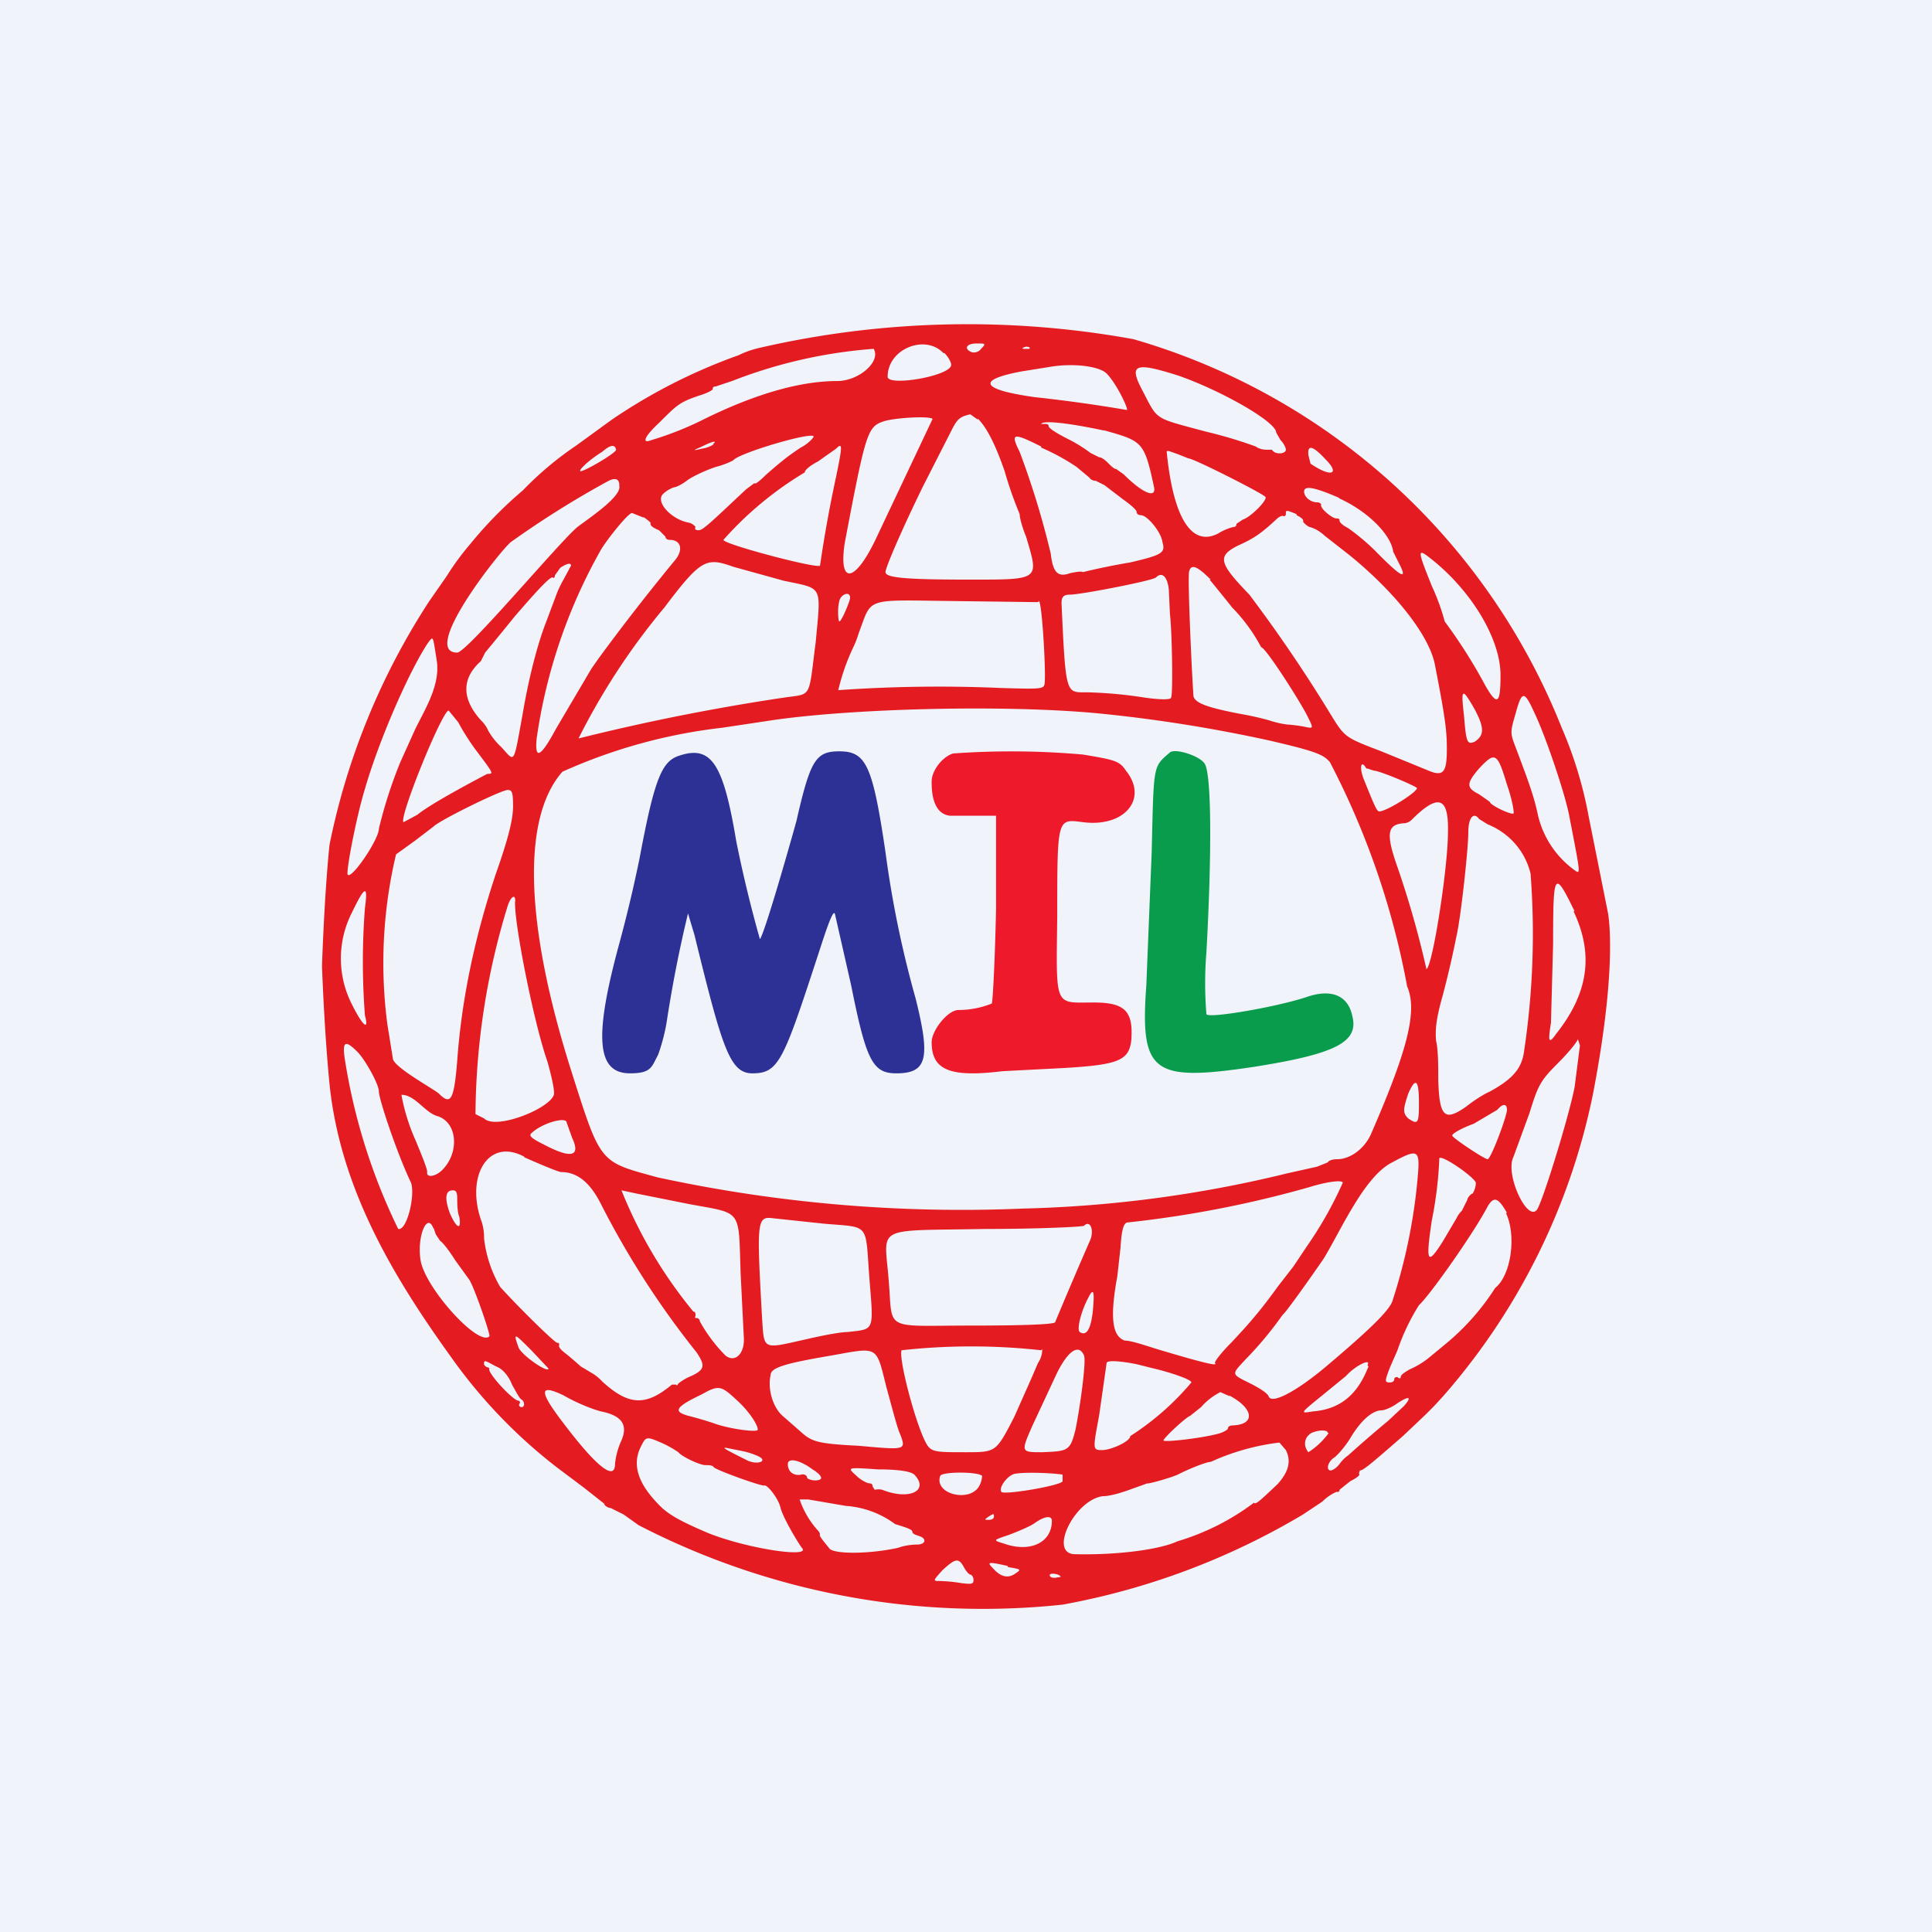 <!-- by TradingView --><svg width="18" height="18" viewBox="0 0 18 18" xmlns="http://www.w3.org/2000/svg"><path fill="#F0F3FA" d="M0 0h18v18H0z"/><path d="M3 9s.02.59.07 1.1c.1.97.59 1.79 1.13 2.54a4.8 4.8 0 0 0 1 1.04l.24.18.19.15c0 .02.04.04.06.04l.12.06.14.1a6.99 6.99 0 0 0 3.95.74 6.72 6.72 0 0 0 2.24-.84l.18-.12a.43.43 0 0 1 .13-.09c.02 0 .03 0 .03-.02l.1-.08c.06-.03.1-.06.08-.07l.01-.03c.03 0 .09-.05.4-.32.2-.19.26-.24.4-.4a6.12 6.12 0 0 0 1.37-2.78c.24-1.24.14-1.7.14-1.7l-.18-.9a3.8 3.8 0 0 0-.25-.82 6.12 6.12 0 0 0-3.99-3.62 8.64 8.64 0 0 0-3.48.08.9.9 0 0 0-.2.07 5.19 5.19 0 0 0-1.18.6l-.33.24a3.09 3.09 0 0 0-.5.42 3.78 3.78 0 0 0-.49.5 2.5 2.5 0 0 0-.22.3L4 5.6a6.51 6.51 0 0 0-.93 2.27C3.02 8.36 3 9 3 9Zm5.8-5.71c.04.04.07.1.06.12-.04.1-.59.19-.59.1 0-.26.35-.4.52-.22Zm.34-.04c-.02.03-.06.04-.09.03-.07-.03-.05-.08.05-.08.08 0 .09 0 .04.05Zm-1 0c.07.12-.14.3-.34.3-.33 0-.74.11-1.23.35a3 3 0 0 1-.5.2c-.1.04-.06-.04.07-.16.17-.17.19-.19.36-.25.1-.03.15-.06.14-.07 0 0 0-.02.03-.02l.15-.05a4.54 4.54 0 0 1 1.32-.3Zm1.45 0h-.05c-.02 0-.02-.01.02-.02.03 0 .04.01.03.02Zm.72.23c.09.09.2.32.19.34a14.04 14.04 0 0 0-.86-.12c-.5-.07-.55-.16-.12-.24l.25-.04c.22-.04.47-.01.54.06Zm.67.02c.4.14.91.43.91.53l.04.07c.03.03.05.07.05.09 0 .04-.1.05-.13 0h-.04c-.02 0-.07 0-.11-.03a4.17 4.17 0 0 0-.47-.14c-.48-.13-.44-.1-.58-.37-.14-.26-.08-.28.33-.15Zm-1.87.4c.08.08.16.23.25.49a3.67 3.67 0 0 0 .14.4c0 .04.03.14.06.21.12.41.14.4-.55.4-.6 0-.76-.02-.76-.07 0-.04.14-.37.35-.8L8.87 4c.05-.1.08-.12.17-.14l.07.05Zm-.42 0L8.17 5c-.2.43-.36.46-.3.06.19-1 .21-1.08.35-1.13.1-.04.49-.06.47-.02Zm1.6.11c.35.1.37.1.46.52.03.12-.1.07-.28-.11l-.07-.05c-.02 0-.05-.03-.08-.06s-.06-.05-.08-.05l-.08-.04a1.37 1.37 0 0 0-.21-.13c-.1-.05-.18-.1-.18-.12 0-.02-.02-.02-.04-.02H9.7c.02-.04.3 0 .58.06Zm-2.71.06c-.01.02-.06.07-.12.1-.12.08-.17.12-.32.25-.06.06-.11.1-.11.08l-.08.06c-.32.3-.4.38-.44.38-.03 0-.04-.01-.03-.03 0 0-.02-.03-.06-.04-.17-.03-.32-.2-.24-.27a.28.28 0 0 1 .1-.06c.02 0 .08-.03.13-.07.06-.04.17-.09.26-.12a.76.76 0 0 0 .16-.06c.05-.07.77-.28.75-.22Zm2.12.1a2 2 0 0 1 .33.18l.12.1c.01.02.04.03.06.03l.08.04.17.13c.07.05.13.1.13.12 0 .02.02.03.04.03.06 0 .19.16.2.25.03.1 0 .12-.3.19a6.28 6.28 0 0 0-.44.09c-.02-.01-.07 0-.12.01-.11.04-.16 0-.18-.18a7.81 7.81 0 0 0-.29-.95c-.09-.18-.06-.18.2-.05Zm-3.05-.03a.29.29 0 0 1-.11.04c-.09.02-.09.02 0-.02.1-.05.15-.06.1-.02Zm-.91.05c0 .03-.29.2-.33.2-.03 0 .07-.1.2-.18.08-.07.12-.07.13-.02Zm2.05.25a12.29 12.29 0 0 0-.15.83c-.03.03-.9-.2-.9-.24a3.22 3.22 0 0 1 .76-.63c-.01-.01.04-.06.12-.1l.17-.12c.06-.06.06-.03 0 .26Zm4.56-.16c.14.14.05.17-.14.04l-.02-.08c-.01-.1.04-.09.16.04Zm-1.38-.05.1.04c.05 0 .7.33.72.36.02.03-.14.19-.21.21l-.06.04c0 .02-.01.03-.03.03a.5.5 0 0 0-.14.06c-.25.13-.42-.15-.48-.76 0-.02.04 0 .1.02Zm-5.2.3c.02.1-.3.31-.39.38-.16.13-1.03 1.17-1.12 1.17-.35 0 .4-.95.5-1.03a8.8 8.8 0 0 1 .91-.57c.06-.03.1-.02.1.04Zm6.7.11c.27.12.49.34.51.5l.05.1c.09.17.03.14-.18-.07a2.02 2.02 0 0 0-.29-.25c-.04-.02-.08-.05-.08-.07 0-.01 0-.02-.03-.02-.04 0-.16-.1-.14-.13 0 0-.01-.02-.04-.02-.06 0-.12-.05-.12-.1 0-.06.1-.04.33.06ZM6 4.82c.04.03.07.05.06.06 0 .02.03.04.08.06L6.2 5c0 .02.02.03.04.03.11 0 .13.1.04.2a20.84 20.84 0 0 0-.7.9l-.07.1-.33.56c-.14.26-.2.3-.18.09a5 5 0 0 1 .6-1.76c.06-.1.26-.35.29-.34l.1.04Zm6.08-.02c.04.02.07.04.06.06 0 0 .02.03.06.05.05.01.11.05.14.08l.23.18c.42.34.75.75.8 1.03.1.51.11.62.11.78 0 .21-.03.26-.17.2L12.87 7c-.34-.13-.34-.13-.47-.34a13.65 13.65 0 0 0-.76-1.12c-.29-.3-.3-.36-.1-.46.16-.07.23-.13.35-.24.03-.03.06-.04.07-.03 0 0 .02 0 .02-.02 0-.04 0-.04.1 0Zm1.27.42c.37.3.63.74.63 1.07 0 .27-.03.29-.14.1a4.85 4.85 0 0 0-.38-.6 2 2 0 0 0-.12-.33c-.14-.35-.14-.36.01-.24Zm-6.05.19c.37.08.35.03.3.57-.07.54-.03.48-.3.52a20.16 20.16 0 0 0-1.91.38 6.3 6.3 0 0 1 .8-1.22c.34-.45.39-.47.64-.38l.47.13Zm-1.98-.14-.07.13a.95.95 0 0 0-.07.15l-.09.24c-.09.23-.17.56-.22.86-.09.49-.07.45-.2.31a.65.65 0 0 1-.12-.15.3.3 0 0 0-.07-.1c-.18-.2-.18-.39 0-.55l.04-.08a32.16 32.16 0 0 0 .27-.33c.24-.28.34-.38.36-.37.01.01.02 0 .02-.02l.05-.07c.06-.04.1-.05.1-.02Zm5.95.13.13.16.08.1a1.6 1.6 0 0 1 .27.37c.04 0 .36.5.43.64.06.12.06.12-.03.1a1.36 1.36 0 0 0-.16-.02.91.91 0 0 1-.17-.04 2.82 2.82 0 0 0-.27-.06c-.31-.06-.41-.1-.43-.16-.01-.1-.06-1.13-.04-1.17.02-.07.08-.04.2.08Zm-.38.1.01.22c.02.17.03.76.01.78 0 .02-.1.02-.24 0a4.13 4.13 0 0 0-.54-.05c-.2 0-.2.04-.24-.83 0-.06.02-.08.08-.08.1 0 .77-.13.8-.16.06-.06.11 0 .12.12Zm-2.97.07c0 .03-.08.22-.1.22-.01 0-.02-.12 0-.19.01-.06.1-.1.1-.03Zm1.76.03c.03.02.07.73.05.78-.01.04-.06.04-.4.03a13.31 13.31 0 0 0-1.52.02 2 2 0 0 1 .14-.4A.82.82 0 0 0 8 5.9c.13-.34.04-.31.9-.3l.77.01Zm-5.61.56c.03.22-.1.43-.2.63l-.14.31a4.3 4.3 0 0 0-.2.62c0 .1-.25.47-.29.43-.02-.02.08-.54.16-.8.13-.45.4-1.07.58-1.35.06-.08.05-.09.09.16Zm9.67.45c.09.17.09.24 0 .3-.07.03-.08.01-.1-.24-.03-.26-.02-.27.1-.06Zm.56.04c.1.21.28.74.32.95.11.57.11.55.04.5a.88.88 0 0 1-.33-.5c-.04-.19-.09-.32-.21-.64-.05-.13-.05-.14 0-.31.06-.22.08-.22.18 0Zm-4.03 0a13.74 13.74 0 0 1 1.56.25c.43.1.5.13.56.2a7.43 7.43 0 0 1 .72 2.09c.1.23 0 .6-.33 1.36-.06.15-.2.25-.32.25-.04 0-.08.01-.09.03l-.1.04-.27.06a11.47 11.47 0 0 1-2.47.33 13.4 13.4 0 0 1-3.4-.29c-.55-.15-.53-.12-.81-1-.43-1.36-.46-2.35-.08-2.78a5 5 0 0 1 1.49-.41l.4-.06c.75-.12 2.25-.16 3.14-.07Zm-6 .08c.03.06.11.19.18.28.15.2.15.2.09.2 0 0-.52.27-.65.38l-.13.07c-.05-.03.36-1.04.42-1.04l.09.11Zm9.77.58c.05.14.07.27.06.27-.03.01-.22-.08-.22-.11l-.1-.07c-.12-.06-.12-.1 0-.24.15-.16.17-.15.26.15Zm-1.3-.15.06.02c.05 0 .36.13.4.16.02.03-.28.22-.35.22-.02 0-.04-.04-.14-.29-.05-.12-.03-.2.02-.11Zm-7.96.35c0 .12-.04.29-.16.63-.2.6-.32 1.18-.36 1.74-.03.37-.06.42-.17.31-.04-.04-.43-.25-.43-.33l-.05-.31a4.37 4.37 0 0 1 .08-1.59l.18-.13.17-.13c.06-.06.63-.34.69-.34.04 0 .05.02.05.15Zm8.71.25c0 .32-.14 1.23-.2 1.27a8.89 8.89 0 0 0-.28-.98c-.1-.29-.08-.37.07-.38.02 0 .05-.01.07-.03.25-.25.35-.22.34.12Zm.37-.08c.2.08.35.25.4.46a7.35 7.35 0 0 1-.06 1.65c-.02.16-.1.26-.32.38-.07.03-.17.1-.22.14-.2.14-.25.1-.26-.25 0-.12 0-.28-.02-.36-.01-.1 0-.21.06-.42a8.92 8.92 0 0 0 .13-.56c.04-.17.11-.81.11-.97 0-.13.05-.19.1-.12l.08.05Zm.8.81c.19.4.14.76-.16 1.14-.07.1-.08.08-.05-.1l.02-.74c0-.67.01-.69.2-.3ZM3.4 8.46a6.5 6.5 0 0 0 0 1c.04.15-.02.1-.12-.1a.94.94 0 0 1 0-.86c.12-.25.15-.26.12-.04Zm1.4-.07c-.02.16.17 1.13.3 1.5.04.14.07.28.06.31-.04.13-.54.33-.65.22l-.08-.04a6.73 6.73 0 0 1 .3-1.94c.03-.09.07-.11.07-.05Zm9.87 1.74c-.06.3-.3 1.07-.35 1.14-.09.12-.3-.33-.22-.49l.15-.41c.08-.26.1-.3.27-.47.1-.1.18-.2.18-.22l.02.06-.05.39ZM3.33 9.8c.07.07.2.3.2.37s.17.58.3.85c.04.12-.04.45-.12.43a5.55 5.55 0 0 1-.5-1.6c-.02-.15.01-.16.12-.05Zm9.89.48c0 .19-.01.2-.1.14-.05-.05-.05-.08 0-.23.07-.16.1-.13.1.09Zm-9.14.12c.18.06.2.33.05.49-.06.07-.16.09-.15.03 0-.02-.01-.06-.11-.3a1.82 1.82 0 0 1-.13-.42c.13 0 .22.17.34.2Zm9.96-.06c0 .06-.15.46-.18.46s-.33-.2-.33-.22c0-.02.09-.07.2-.11l.22-.13c.05-.06.09-.06.09 0Zm-8.76.12.05.14c.08.17 0 .2-.25.07-.14-.07-.16-.09-.12-.12.1-.09.32-.15.32-.09Zm-.4.32c.09.04.32.14.35.14.15 0 .27.1.37.3a8.08 8.08 0 0 0 .89 1.38c.08.12.08.16-.05.22a.48.48 0 0 0-.12.07c-.01.02-.02.02-.02.01h-.04c-.24.2-.4.2-.65-.03a.41.41 0 0 0-.1-.08l-.1-.06a3.5 3.5 0 0 0-.14-.12c-.04-.03-.07-.06-.06-.08 0-.01 0-.02-.02-.02s-.33-.3-.53-.52a1.16 1.16 0 0 1-.15-.45.5.5 0 0 0-.02-.15c-.16-.43.06-.8.4-.61Zm8.33.17a5.18 5.18 0 0 1-.24 1.18c-.04.09-.2.25-.59.58-.28.24-.53.38-.56.3-.01-.03-.09-.08-.17-.12-.18-.09-.18-.08-.05-.22a3.38 3.38 0 0 0 .35-.42c.03-.02.27-.36.38-.52.16-.26.38-.77.64-.9.24-.13.26-.12.24.12Zm.54.07c0 .03-.01.07-.03.1-.03.01-.05.05-.05.06l-.05.1a.24.24 0 0 0-.05.07l-.13.22c-.14.22-.16.2-.1-.2a3.64 3.64 0 0 0 .07-.58c.03-.03.33.18.34.23Zm-1.24 0a3.59 3.59 0 0 1-.34.6l-.12.18-.14.18c-.18.25-.29.37-.43.52-.1.1-.17.19-.16.2.03.03-.1 0-.47-.11-.14-.04-.3-.1-.37-.1-.12-.04-.14-.22-.07-.6l.03-.27c.01-.17.03-.22.06-.23a10.14 10.14 0 0 0 1.7-.33c.16-.05.31-.07.31-.04Zm-8.25.15c0 .04 0 .12.02.17.02.13-.03.1-.09-.04-.05-.14-.04-.21.03-.21.03 0 .04.02.04.08Zm1.67-.05.5.1c.49.09.45.04.47.64l.03.6c.01.15-.08.24-.17.17a1.42 1.42 0 0 1-.24-.32.03.03 0 0 0-.03-.03c-.01 0-.02 0-.01-.02 0-.02 0-.04-.02-.04a4.28 4.28 0 0 1-.67-1.13l.14.03Zm8.1.18c.1.21.05.58-.1.7a2.23 2.23 0 0 1-.46.52l-.17.14a.8.8 0 0 1-.17.1c-.05.03-.08.05-.08.07 0 .01-.01.02-.03 0-.01 0-.03 0-.03.02s-.02.03-.04.03c-.05 0-.05-.01 0-.14l.07-.16a2 2 0 0 1 .2-.42c.1-.09.51-.67.64-.92.06-.1.1-.08.18.06Zm-6.36.1c.44.04.39-.02.43.51.04.5.05.47-.2.5-.08 0-.27.04-.4.07-.4.09-.38.1-.4-.2-.05-.9-.05-.95.1-.93l.47.05Zm-3.63.04.02.06.04.06c.03.02.09.1.14.18l.13.18c.04.05.2.51.19.53-.1.1-.59-.44-.64-.7-.04-.22.06-.47.12-.3Zm6.11.13a47.04 47.04 0 0 0-.32.75c-.02.02-.32.03-.77.03-.84 0-.74.06-.78-.42-.04-.52-.15-.46.9-.48.5 0 .91-.02.92-.03.06-.06.1.05.05.15Zm.03.66c-.02.16-.06.22-.12.18-.03-.02.01-.19.08-.32.05-.1.06-.06.04.14Zm-5.07.52c0 .05-.26-.13-.28-.2-.05-.14-.04-.13.12.03l.16.17Zm4.6-.18c0 .02 0 .07-.04.13l-.06.14-.16.36c-.17.33-.17.33-.45.33-.3 0-.33 0-.38-.1-.1-.2-.25-.78-.22-.85a5.93 5.93 0 0 1 1.3 0Zm-1.45.36c.05.18.1.38.13.44.05.14.05.14-.39.1-.4-.02-.44-.04-.55-.14l-.16-.14c-.09-.08-.14-.25-.11-.38 0-.07.15-.11.56-.18.45-.08.42-.1.52.3Zm1.84-.3c.02.05-.03.44-.08.69-.05.2-.07.2-.31.21-.2 0-.2 0-.09-.25l.21-.45c.11-.24.22-.32.27-.2Zm-5.48.1c.06.02.12.09.15.17.04.07.07.13.09.14.03.02.03.07 0 .07-.02 0-.03-.02-.02-.03.01-.02 0-.03-.01-.03-.05 0-.3-.27-.27-.3l-.01-.01c-.02 0-.04-.02-.04-.03 0-.04 0-.04.11.02Zm5.97-.02.16.04c.13.03.35.1.35.13a2.53 2.53 0 0 1-.57.5c0 .05-.18.13-.26.13-.09 0-.09 0-.03-.32l.07-.49c0-.03.13-.02.28.01Zm2.16.02c-.1.26-.26.4-.52.42-.12.02-.12.02.09-.15l.22-.18c.09-.1.24-.17.2-.1Zm-5.88.32c.1.09.19.22.19.27 0 .03-.28-.01-.41-.06a3.42 3.42 0 0 0-.24-.07c-.14-.04-.12-.08.13-.2.16-.09.18-.08.33.06ZM5.25 13c.12.07.27.13.35.15.2.04.25.13.19.27a.68.68 0 0 0-.06.22c0 .16-.17.03-.48-.38-.23-.3-.23-.37 0-.26Zm6.2 0c.23.12.25.27.04.28-.03 0-.05.01-.05.03 0 .01-.05.04-.1.05-.15.04-.5.08-.5.06 0-.02.2-.21.25-.23l.1-.08a.6.6 0 0 1 .18-.14l.09.04Zm1.63.1-.15.14a11.78 11.78 0 0 0-.37.32.32.32 0 0 0-.08.08c-.03.04-.07.06-.08.06-.05 0-.03-.08.03-.12.03-.02.1-.1.15-.18.1-.17.21-.26.29-.26.03 0 .1-.03.14-.06.12-.08.15-.07.07.02Zm-.7.25a.7.7 0 0 1-.19.18c-.05-.06-.04-.14.03-.18.07-.03.15-.03.15 0Zm-6.2.1a1 1 0 0 1 .14.08c.03.04.2.12.25.12.03 0 .07 0 .08.02.03.03.45.18.47.17.03-.01.13.12.15.2.02.09.15.31.2.38.1.1-.51.01-.88-.14-.28-.12-.38-.18-.47-.28-.18-.19-.23-.36-.15-.52.05-.1.05-.1.21-.03Zm5.8.06c.05.1.03.2-.08.32-.17.16-.2.19-.22.17l-.01.01a2.25 2.25 0 0 1-.7.35c-.17.08-.58.13-.96.12-.24-.01 0-.5.26-.54.08 0 .2-.04.28-.07l.14-.05c0 .01.25-.06.3-.09.1-.05.25-.11.29-.11a2.16 2.16 0 0 1 .64-.18l.06.07Zm-5.06.01a.7.7 0 0 1 .15.05c.08.04 0 .08-.1.04-.18-.09-.26-.13-.2-.12l.15.03Zm.65.17c.05.03.08.06.08.08 0 .03-.1.03-.13 0 0-.03-.04-.04-.06-.03-.07.01-.12-.03-.12-.1 0-.06.11-.04.23.05Zm.95.05c.14.15-.05.24-.3.14a.15.15 0 0 0-.07 0l-.02-.03c0-.02-.01-.03-.03-.03-.02 0-.08-.03-.12-.07-.09-.08-.09-.08.2-.06.2 0 .31.02.34.05Zm.63.01s0 .05-.03.1c-.09.15-.42.07-.36-.1.02-.04.35-.04.39 0Zm.75 0v.05c-.01.04-.54.13-.57.1-.03-.04.06-.16.13-.17.13-.02.42 0 .44.01Zm-2.02.28a.87.87 0 0 1 .46.17c.1.03.16.05.16.07 0 .02.03.03.06.04.07.02.07.07 0 .08-.02 0-.11 0-.19.03-.27.06-.59.06-.64.01-.08-.1-.1-.12-.09-.14l-.01-.02a.83.83 0 0 1-.18-.3h.08l.35.06Zm1.38.1c0 .02-.02.03-.05.03-.04 0-.04 0 0-.03.05-.03.05-.03.05 0Zm.54.04c0 .2-.2.3-.45.21-.1-.03-.1-.03.05-.08.08-.03.2-.08.24-.11.1-.07.16-.07.16-.02Zm-.82.43c.02.04.05.07.06.07.01 0 .03.02.03.05 0 .04-.02.04-.11.03a1.46 1.46 0 0 0-.2-.02c-.07 0-.07 0 .02-.1.12-.11.15-.12.2-.03Zm.41 0c.12.02.13.02.07.06-.07.05-.14.03-.21-.05-.06-.06-.04-.06.14-.02Zm.5.09-.06.01c-.04 0-.05-.01-.05-.03.02-.02.1 0 .1.02Z" fill="#E41C21"/><path d="M10.9 7.01c-.16.14-.15.1-.17.93l-.05 1.24c-.06.82.06.9 1 .76.76-.12.98-.23.92-.47-.04-.2-.2-.26-.43-.18-.27.09-.9.2-.93.16a3.56 3.56 0 0 1 0-.58c.05-.9.05-1.68-.02-1.76-.05-.07-.27-.14-.32-.1Z" fill="#099C4C"/><path d="M8.88 7.02c-.1.03-.2.16-.2.26 0 .07 0 .3.17.32H9.28v.87c-.01.47-.03.86-.04.88a.84.84 0 0 1-.31.06c-.1 0-.25.19-.25.3 0 .26.17.33.66.27l.58-.03c.5-.03.6-.07.62-.26.02-.27-.06-.35-.35-.35-.37 0-.35.06-.34-.8 0-.93 0-.91.24-.88.39.05.61-.22.4-.48-.06-.09-.1-.1-.4-.15a7.57 7.57 0 0 0-1.21-.01Z" fill="#EE192A"/><path d="M6.33 7.04c-.16.05-.23.2-.37.95a13 13 0 0 1-.19.8c-.24.88-.21 1.21.1 1.21.2 0 .2-.06.26-.17.02-.05.06-.18.08-.3a12.01 12.01 0 0 1 .2-1.02l.06.2c.26 1.06.33 1.29.54 1.29.25 0 .29-.12.63-1.16.09-.28.13-.37.14-.32l.15.66c.14.7.2.82.42.82.29 0 .32-.14.18-.7a9.74 9.74 0 0 1-.28-1.36C8.13 7.13 8.07 7 7.82 7c-.22 0-.27.08-.4.65-.1.36-.3 1.05-.34 1.1a12.16 12.16 0 0 1-.22-.91c-.12-.72-.23-.9-.53-.8Z" fill="#2D3195"/></svg>